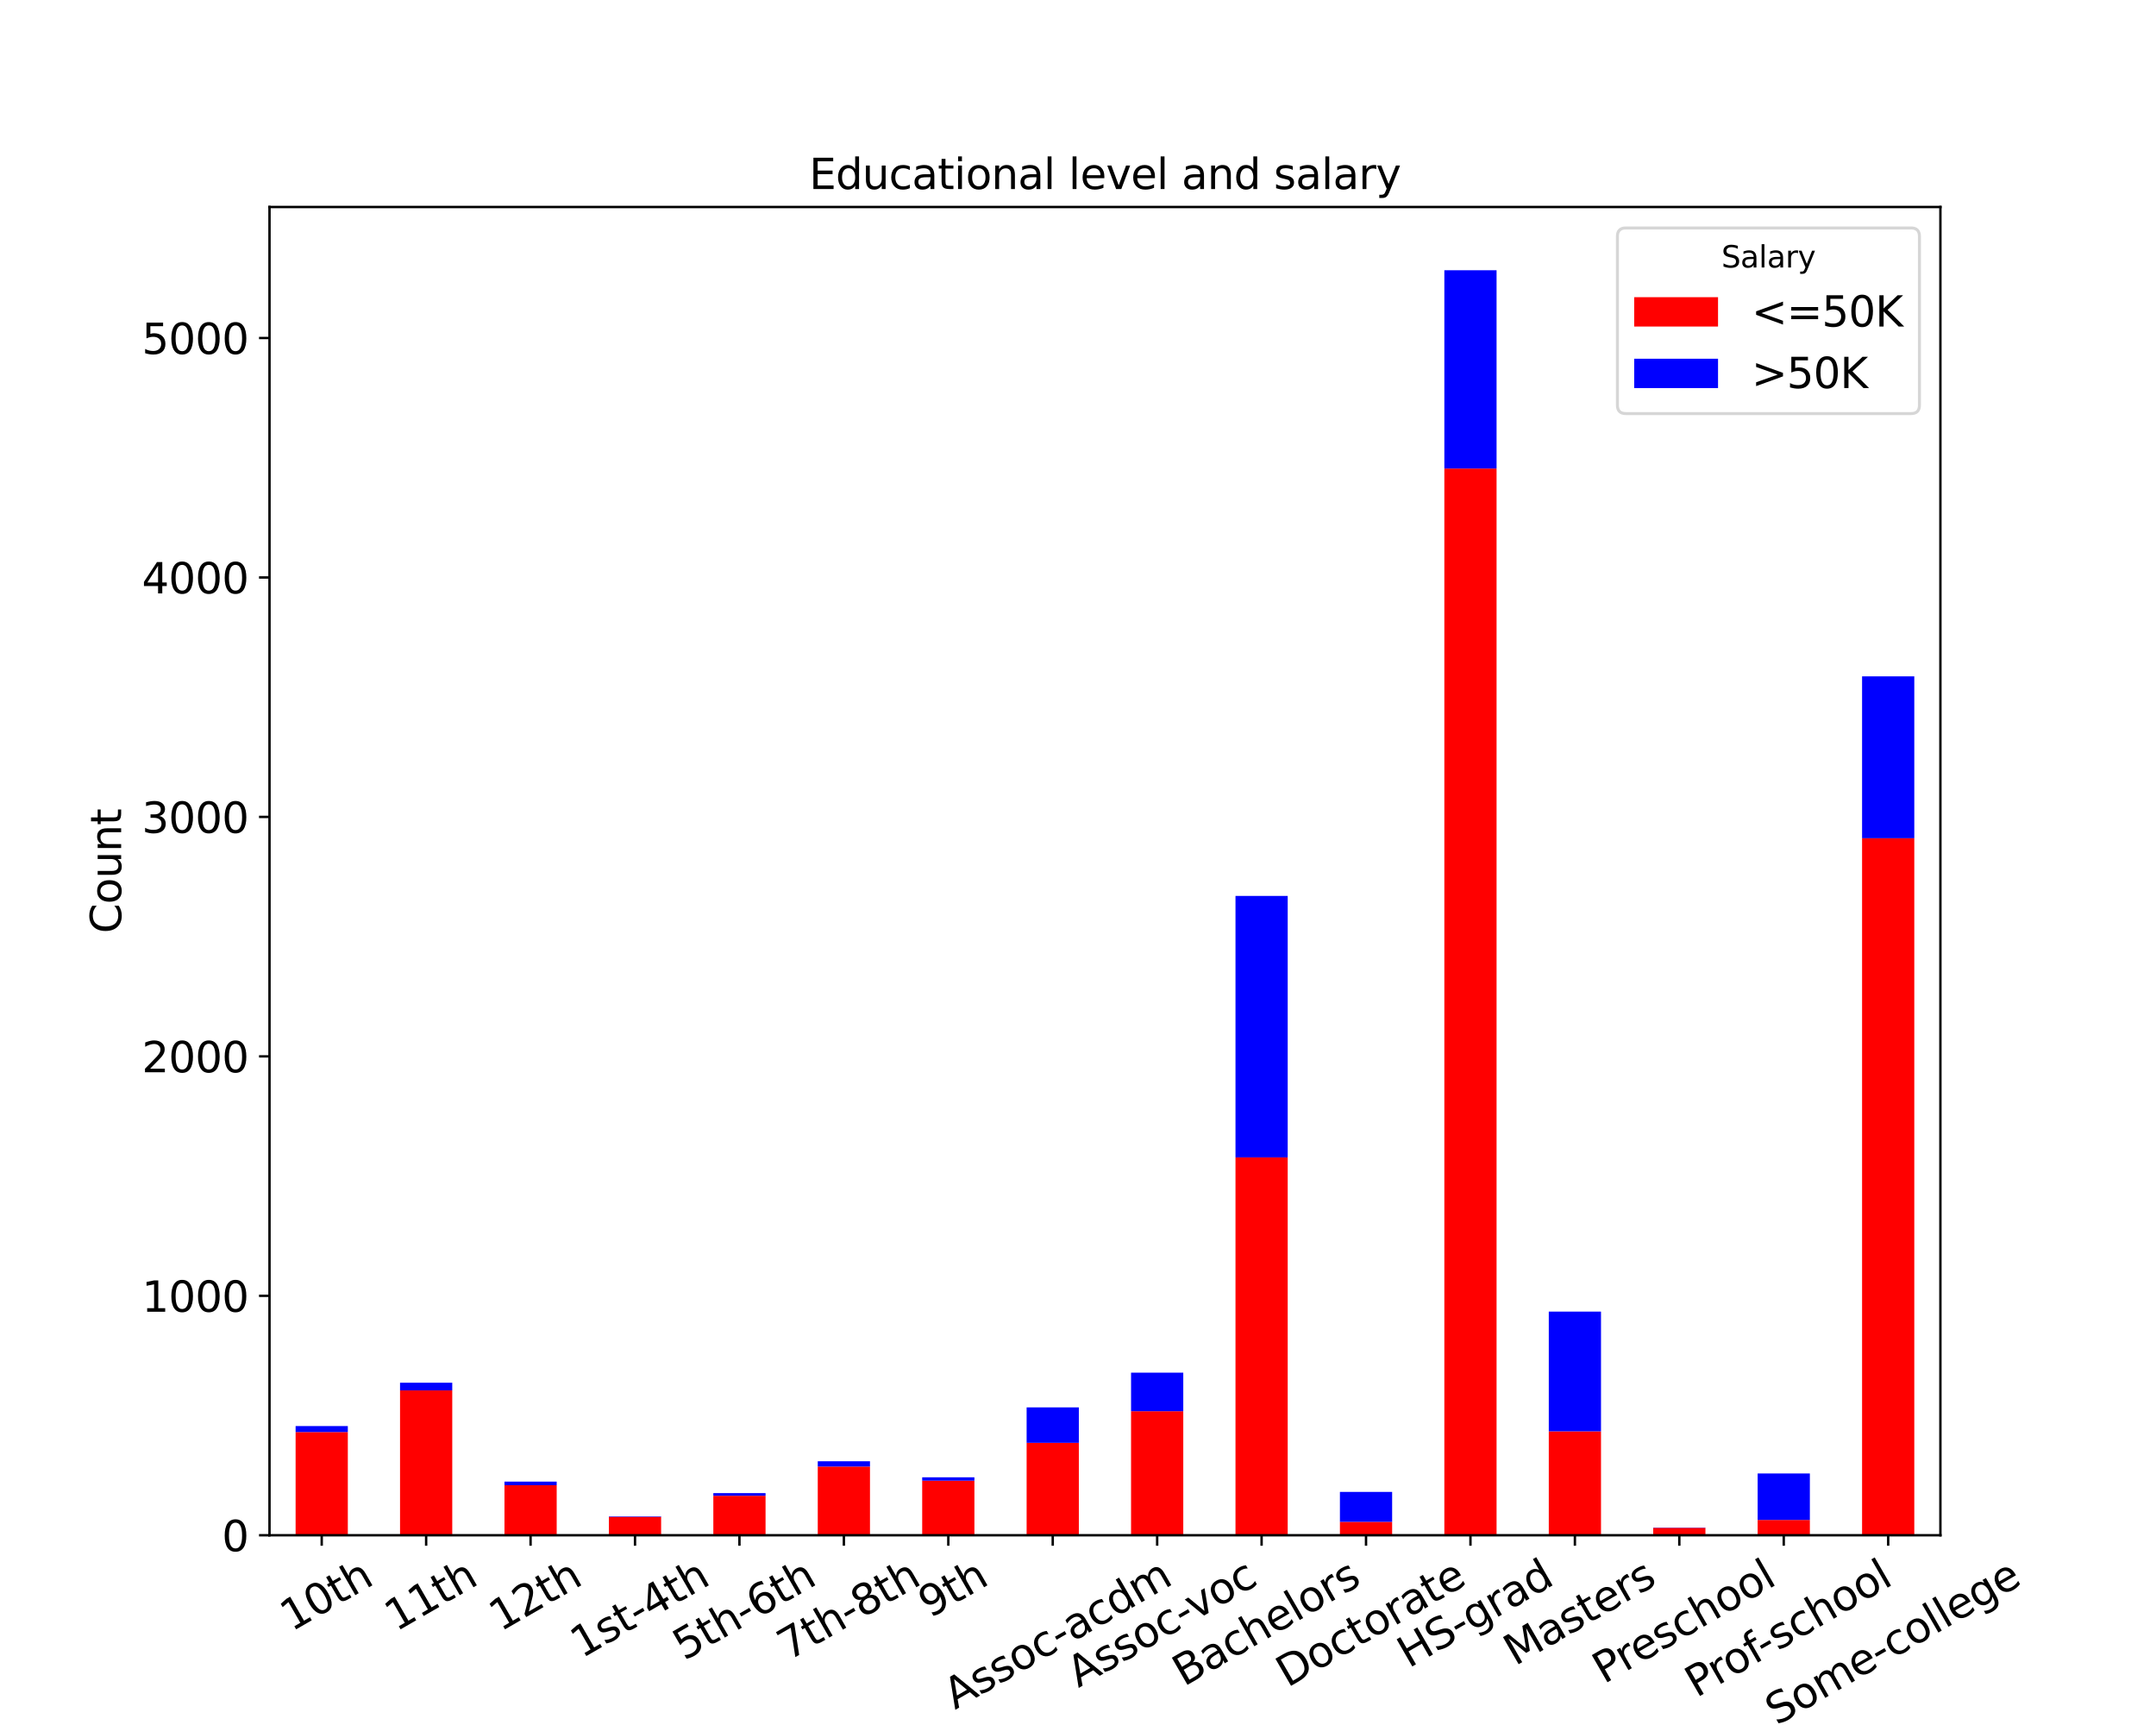 <?xml version="1.0" encoding="utf-8" standalone="no"?>
<!DOCTYPE svg PUBLIC "-//W3C//DTD SVG 1.1//EN"
  "http://www.w3.org/Graphics/SVG/1.1/DTD/svg11.dtd">
<svg xmlns:xlink="http://www.w3.org/1999/xlink" width="720pt" height="576pt" viewBox="0 0 720 576" xmlns="http://www.w3.org/2000/svg" version="1.1">
 <defs>
  <style type="text/css">*{stroke-linejoin: round; stroke-linecap: butt}</style>
 </defs>
 <g id="figure_1">
  <g id="patch_1">
   <path d="M 0 576 
L 720 576 
L 720 0 
L 0 0 
z
" style="fill: #ffffff"/>
  </g>
  <g id="axes_1">
   <g id="patch_2">
    <path d="M 90 512.64 
L 648 512.64 
L 648 69.12 
L 90 69.12 
z
" style="fill: #ffffff"/>
   </g>
   <g id="patch_3">
    <path d="M 98.719 512.64 
L 116.156 512.64 
L 116.156 478.18 
L 98.719 478.18 
z
" clip-path="url(#p7fc03d1987)" style="fill: #ff0000"/>
   </g>
   <g id="patch_4">
    <path d="M 133.594 512.64 
L 151.031 512.64 
L 151.031 464.267 
L 133.594 464.267 
z
" clip-path="url(#p7fc03d1987)" style="fill: #ff0000"/>
   </g>
   <g id="patch_5">
    <path d="M 168.469 512.64 
L 185.906 512.64 
L 185.906 495.929 
L 168.469 495.929 
z
" clip-path="url(#p7fc03d1987)" style="fill: #ff0000"/>
   </g>
   <g id="patch_6">
    <path d="M 203.344 512.64 
L 220.781 512.64 
L 220.781 506.483 
L 203.344 506.483 
z
" clip-path="url(#p7fc03d1987)" style="fill: #ff0000"/>
   </g>
   <g id="patch_7">
    <path d="M 238.219 512.64 
L 255.656 512.64 
L 255.656 499.447 
L 238.219 499.447 
z
" clip-path="url(#p7fc03d1987)" style="fill: #ff0000"/>
   </g>
   <g id="patch_8">
    <path d="M 273.094 512.64 
L 290.531 512.64 
L 290.531 489.693 
L 273.094 489.693 
z
" clip-path="url(#p7fc03d1987)" style="fill: #ff0000"/>
   </g>
   <g id="patch_9">
    <path d="M 307.969 512.64 
L 325.406 512.64 
L 325.406 494.41 
L 307.969 494.41 
z
" clip-path="url(#p7fc03d1987)" style="fill: #ff0000"/>
   </g>
   <g id="patch_10">
    <path d="M 342.844 512.64 
L 360.281 512.64 
L 360.281 481.778 
L 342.844 481.778 
z
" clip-path="url(#p7fc03d1987)" style="fill: #ff0000"/>
   </g>
   <g id="patch_11">
    <path d="M 377.719 512.64 
L 395.156 512.64 
L 395.156 471.224 
L 377.719 471.224 
z
" clip-path="url(#p7fc03d1987)" style="fill: #ff0000"/>
   </g>
   <g id="patch_12">
    <path d="M 412.594 512.64 
L 430.031 512.64 
L 430.031 386.472 
L 412.594 386.472 
z
" clip-path="url(#p7fc03d1987)" style="fill: #ff0000"/>
   </g>
   <g id="patch_13">
    <path d="M 447.469 512.64 
L 464.906 512.64 
L 464.906 508.163 
L 447.469 508.163 
z
" clip-path="url(#p7fc03d1987)" style="fill: #ff0000"/>
   </g>
   <g id="patch_14">
    <path d="M 482.344 512.64 
L 499.781 512.64 
L 499.781 156.442 
L 482.344 156.442 
z
" clip-path="url(#p7fc03d1987)" style="fill: #ff0000"/>
   </g>
   <g id="patch_15">
    <path d="M 517.219 512.64 
L 534.656 512.64 
L 534.656 477.94 
L 517.219 477.94 
z
" clip-path="url(#p7fc03d1987)" style="fill: #ff0000"/>
   </g>
   <g id="patch_16">
    <path d="M 552.094 512.64 
L 569.531 512.64 
L 569.531 510.161 
L 552.094 510.161 
z
" clip-path="url(#p7fc03d1987)" style="fill: #ff0000"/>
   </g>
   <g id="patch_17">
    <path d="M 586.969 512.64 
L 604.406 512.64 
L 604.406 507.523 
L 586.969 507.523 
z
" clip-path="url(#p7fc03d1987)" style="fill: #ff0000"/>
   </g>
   <g id="patch_18">
    <path d="M 621.844 512.64 
L 639.281 512.64 
L 639.281 279.892 
L 621.844 279.892 
z
" clip-path="url(#p7fc03d1987)" style="fill: #ff0000"/>
   </g>
   <g id="patch_19">
    <path d="M 98.719 478.18 
L 116.156 478.18 
L 116.156 476.181 
L 98.719 476.181 
z
" clip-path="url(#p7fc03d1987)" style="fill: #0000ff"/>
   </g>
   <g id="patch_20">
    <path d="M 133.594 464.267 
L 151.031 464.267 
L 151.031 461.709 
L 133.594 461.709 
z
" clip-path="url(#p7fc03d1987)" style="fill: #0000ff"/>
   </g>
   <g id="patch_21">
    <path d="M 168.469 495.929 
L 185.906 495.929 
L 185.906 494.73 
L 168.469 494.73 
z
" clip-path="url(#p7fc03d1987)" style="fill: #0000ff"/>
   </g>
   <g id="patch_22">
    <path d="M 203.344 506.483 
L 220.781 506.483 
L 220.781 506.324 
L 203.344 506.324 
z
" clip-path="url(#p7fc03d1987)" style="fill: #0000ff"/>
   </g>
   <g id="patch_23">
    <path d="M 238.219 499.447 
L 255.656 499.447 
L 255.656 498.568 
L 238.219 498.568 
z
" clip-path="url(#p7fc03d1987)" style="fill: #0000ff"/>
   </g>
   <g id="patch_24">
    <path d="M 273.094 489.693 
L 290.531 489.693 
L 290.531 487.934 
L 273.094 487.934 
z
" clip-path="url(#p7fc03d1987)" style="fill: #0000ff"/>
   </g>
   <g id="patch_25">
    <path d="M 307.969 494.41 
L 325.406 494.41 
L 325.406 493.291 
L 307.969 493.291 
z
" clip-path="url(#p7fc03d1987)" style="fill: #0000ff"/>
   </g>
   <g id="patch_26">
    <path d="M 342.844 481.778 
L 360.281 481.778 
L 360.281 469.944 
L 342.844 469.944 
z
" clip-path="url(#p7fc03d1987)" style="fill: #0000ff"/>
   </g>
   <g id="patch_27">
    <path d="M 377.719 471.224 
L 395.156 471.224 
L 395.156 458.351 
L 377.719 458.351 
z
" clip-path="url(#p7fc03d1987)" style="fill: #0000ff"/>
   </g>
   <g id="patch_28">
    <path d="M 412.594 386.472 
L 430.031 386.472 
L 430.031 299.161 
L 412.594 299.161 
z
" clip-path="url(#p7fc03d1987)" style="fill: #0000ff"/>
   </g>
   <g id="patch_29">
    <path d="M 447.469 508.163 
L 464.906 508.163 
L 464.906 498.168 
L 447.469 498.168 
z
" clip-path="url(#p7fc03d1987)" style="fill: #0000ff"/>
   </g>
   <g id="patch_30">
    <path d="M 482.344 156.442 
L 499.781 156.442 
L 499.781 90.24 
L 482.344 90.24 
z
" clip-path="url(#p7fc03d1987)" style="fill: #0000ff"/>
   </g>
   <g id="patch_31">
    <path d="M 517.219 477.94 
L 534.656 477.94 
L 534.656 437.962 
L 517.219 437.962 
z
" clip-path="url(#p7fc03d1987)" style="fill: #0000ff"/>
   </g>
   <g id="patch_32">
    <path d="M 552.094 510.161 
L 569.531 510.161 
L 569.531 510.081 
L 552.094 510.081 
z
" clip-path="url(#p7fc03d1987)" style="fill: #0000ff"/>
   </g>
   <g id="patch_33">
    <path d="M 586.969 507.523 
L 604.406 507.523 
L 604.406 492.012 
L 586.969 492.012 
z
" clip-path="url(#p7fc03d1987)" style="fill: #0000ff"/>
   </g>
   <g id="patch_34">
    <path d="M 621.844 279.892 
L 639.281 279.892 
L 639.281 225.843 
L 621.844 225.843 
z
" clip-path="url(#p7fc03d1987)" style="fill: #0000ff"/>
   </g>
   <g id="matplotlib.axis_1">
    <g id="xtick_1">
     <g id="line2d_1">
      <defs>
       <path id="m711c8617fe" d="M 0 0 
L 0 3.5 
" style="stroke: #000000; stroke-width: 0.8"/>
      </defs>
      <g>
       <use xlink:href="#m711c8617fe" x="107.438" y="512.64" style="stroke: #000000; stroke-width: 0.8"/>
      </g>
     </g>
     <g id="text_1">
      <!--  10th -->
      <g transform="translate(93.51 547.165) rotate(-30) scale(0.14 -0.14)">
       <defs>
        <path id="DejaVuSans-20" transform="scale(0.016)"/>
        <path id="DejaVuSans-31" d="M 794 531 
L 1825 531 
L 1825 4091 
L 703 3866 
L 703 4441 
L 1819 4666 
L 2450 4666 
L 2450 531 
L 3481 531 
L 3481 0 
L 794 0 
L 794 531 
z
" transform="scale(0.016)"/>
        <path id="DejaVuSans-30" d="M 2034 4250 
Q 1547 4250 1301 3770 
Q 1056 3291 1056 2328 
Q 1056 1369 1301 889 
Q 1547 409 2034 409 
Q 2525 409 2770 889 
Q 3016 1369 3016 2328 
Q 3016 3291 2770 3770 
Q 2525 4250 2034 4250 
z
M 2034 4750 
Q 2819 4750 3233 4129 
Q 3647 3509 3647 2328 
Q 3647 1150 3233 529 
Q 2819 -91 2034 -91 
Q 1250 -91 836 529 
Q 422 1150 422 2328 
Q 422 3509 836 4129 
Q 1250 4750 2034 4750 
z
" transform="scale(0.016)"/>
        <path id="DejaVuSans-74" d="M 1172 4494 
L 1172 3500 
L 2356 3500 
L 2356 3053 
L 1172 3053 
L 1172 1153 
Q 1172 725 1289 603 
Q 1406 481 1766 481 
L 2356 481 
L 2356 0 
L 1766 0 
Q 1100 0 847 248 
Q 594 497 594 1153 
L 594 3053 
L 172 3053 
L 172 3500 
L 594 3500 
L 594 4494 
L 1172 4494 
z
" transform="scale(0.016)"/>
        <path id="DejaVuSans-68" d="M 3513 2113 
L 3513 0 
L 2938 0 
L 2938 2094 
Q 2938 2591 2744 2837 
Q 2550 3084 2163 3084 
Q 1697 3084 1428 2787 
Q 1159 2491 1159 1978 
L 1159 0 
L 581 0 
L 581 4863 
L 1159 4863 
L 1159 2956 
Q 1366 3272 1645 3428 
Q 1925 3584 2291 3584 
Q 2894 3584 3203 3211 
Q 3513 2838 3513 2113 
z
" transform="scale(0.016)"/>
       </defs>
       <use xlink:href="#DejaVuSans-20"/>
       <use xlink:href="#DejaVuSans-31" x="31.787"/>
       <use xlink:href="#DejaVuSans-30" x="95.41"/>
       <use xlink:href="#DejaVuSans-74" x="159.033"/>
       <use xlink:href="#DejaVuSans-68" x="198.242"/>
      </g>
     </g>
    </g>
    <g id="xtick_2">
     <g id="line2d_2">
      <g>
       <use xlink:href="#m711c8617fe" x="142.312" y="512.64" style="stroke: #000000; stroke-width: 0.8"/>
      </g>
     </g>
     <g id="text_2">
      <!--  11th -->
      <g transform="translate(128.385 547.165) rotate(-30) scale(0.14 -0.14)">
       <use xlink:href="#DejaVuSans-20"/>
       <use xlink:href="#DejaVuSans-31" x="31.787"/>
       <use xlink:href="#DejaVuSans-31" x="95.41"/>
       <use xlink:href="#DejaVuSans-74" x="159.033"/>
       <use xlink:href="#DejaVuSans-68" x="198.242"/>
      </g>
     </g>
    </g>
    <g id="xtick_3">
     <g id="line2d_3">
      <g>
       <use xlink:href="#m711c8617fe" x="177.188" y="512.64" style="stroke: #000000; stroke-width: 0.8"/>
      </g>
     </g>
     <g id="text_3">
      <!--  12th -->
      <g transform="translate(163.26 547.165) rotate(-30) scale(0.14 -0.14)">
       <defs>
        <path id="DejaVuSans-32" d="M 1228 531 
L 3431 531 
L 3431 0 
L 469 0 
L 469 531 
Q 828 903 1448 1529 
Q 2069 2156 2228 2338 
Q 2531 2678 2651 2914 
Q 2772 3150 2772 3378 
Q 2772 3750 2511 3984 
Q 2250 4219 1831 4219 
Q 1534 4219 1204 4116 
Q 875 4013 500 3803 
L 500 4441 
Q 881 4594 1212 4672 
Q 1544 4750 1819 4750 
Q 2544 4750 2975 4387 
Q 3406 4025 3406 3419 
Q 3406 3131 3298 2873 
Q 3191 2616 2906 2266 
Q 2828 2175 2409 1742 
Q 1991 1309 1228 531 
z
" transform="scale(0.016)"/>
       </defs>
       <use xlink:href="#DejaVuSans-20"/>
       <use xlink:href="#DejaVuSans-31" x="31.787"/>
       <use xlink:href="#DejaVuSans-32" x="95.41"/>
       <use xlink:href="#DejaVuSans-74" x="159.033"/>
       <use xlink:href="#DejaVuSans-68" x="198.242"/>
      </g>
     </g>
    </g>
    <g id="xtick_4">
     <g id="line2d_4">
      <g>
       <use xlink:href="#m711c8617fe" x="212.062" y="512.64" style="stroke: #000000; stroke-width: 0.8"/>
      </g>
     </g>
     <g id="text_4">
      <!--  1st-4th -->
      <g transform="translate(190.413 556.082) rotate(-30) scale(0.14 -0.14)">
       <defs>
        <path id="DejaVuSans-73" d="M 2834 3397 
L 2834 2853 
Q 2591 2978 2328 3040 
Q 2066 3103 1784 3103 
Q 1356 3103 1142 2972 
Q 928 2841 928 2578 
Q 928 2378 1081 2264 
Q 1234 2150 1697 2047 
L 1894 2003 
Q 2506 1872 2764 1633 
Q 3022 1394 3022 966 
Q 3022 478 2636 193 
Q 2250 -91 1575 -91 
Q 1294 -91 989 -36 
Q 684 19 347 128 
L 347 722 
Q 666 556 975 473 
Q 1284 391 1588 391 
Q 1994 391 2212 530 
Q 2431 669 2431 922 
Q 2431 1156 2273 1281 
Q 2116 1406 1581 1522 
L 1381 1569 
Q 847 1681 609 1914 
Q 372 2147 372 2553 
Q 372 3047 722 3315 
Q 1072 3584 1716 3584 
Q 2034 3584 2315 3537 
Q 2597 3491 2834 3397 
z
" transform="scale(0.016)"/>
        <path id="DejaVuSans-2d" d="M 313 2009 
L 1997 2009 
L 1997 1497 
L 313 1497 
L 313 2009 
z
" transform="scale(0.016)"/>
        <path id="DejaVuSans-34" d="M 2419 4116 
L 825 1625 
L 2419 1625 
L 2419 4116 
z
M 2253 4666 
L 3047 4666 
L 3047 1625 
L 3713 1625 
L 3713 1100 
L 3047 1100 
L 3047 0 
L 2419 0 
L 2419 1100 
L 313 1100 
L 313 1709 
L 2253 4666 
z
" transform="scale(0.016)"/>
       </defs>
       <use xlink:href="#DejaVuSans-20"/>
       <use xlink:href="#DejaVuSans-31" x="31.787"/>
       <use xlink:href="#DejaVuSans-73" x="95.41"/>
       <use xlink:href="#DejaVuSans-74" x="147.51"/>
       <use xlink:href="#DejaVuSans-2d" x="186.719"/>
       <use xlink:href="#DejaVuSans-34" x="222.803"/>
       <use xlink:href="#DejaVuSans-74" x="286.426"/>
       <use xlink:href="#DejaVuSans-68" x="325.635"/>
      </g>
     </g>
    </g>
    <g id="xtick_5">
     <g id="line2d_5">
      <g>
       <use xlink:href="#m711c8617fe" x="246.938" y="512.64" style="stroke: #000000; stroke-width: 0.8"/>
      </g>
     </g>
     <g id="text_5">
      <!--  5th-6th -->
      <g transform="translate(224.604 556.871) rotate(-30) scale(0.14 -0.14)">
       <defs>
        <path id="DejaVuSans-35" d="M 691 4666 
L 3169 4666 
L 3169 4134 
L 1269 4134 
L 1269 2991 
Q 1406 3038 1543 3061 
Q 1681 3084 1819 3084 
Q 2600 3084 3056 2656 
Q 3513 2228 3513 1497 
Q 3513 744 3044 326 
Q 2575 -91 1722 -91 
Q 1428 -91 1123 -41 
Q 819 9 494 109 
L 494 744 
Q 775 591 1075 516 
Q 1375 441 1709 441 
Q 2250 441 2565 725 
Q 2881 1009 2881 1497 
Q 2881 1984 2565 2268 
Q 2250 2553 1709 2553 
Q 1456 2553 1204 2497 
Q 953 2441 691 2322 
L 691 4666 
z
" transform="scale(0.016)"/>
        <path id="DejaVuSans-36" d="M 2113 2584 
Q 1688 2584 1439 2293 
Q 1191 2003 1191 1497 
Q 1191 994 1439 701 
Q 1688 409 2113 409 
Q 2538 409 2786 701 
Q 3034 994 3034 1497 
Q 3034 2003 2786 2293 
Q 2538 2584 2113 2584 
z
M 3366 4563 
L 3366 3988 
Q 3128 4100 2886 4159 
Q 2644 4219 2406 4219 
Q 1781 4219 1451 3797 
Q 1122 3375 1075 2522 
Q 1259 2794 1537 2939 
Q 1816 3084 2150 3084 
Q 2853 3084 3261 2657 
Q 3669 2231 3669 1497 
Q 3669 778 3244 343 
Q 2819 -91 2113 -91 
Q 1303 -91 875 529 
Q 447 1150 447 2328 
Q 447 3434 972 4092 
Q 1497 4750 2381 4750 
Q 2619 4750 2861 4703 
Q 3103 4656 3366 4563 
z
" transform="scale(0.016)"/>
       </defs>
       <use xlink:href="#DejaVuSans-20"/>
       <use xlink:href="#DejaVuSans-35" x="31.787"/>
       <use xlink:href="#DejaVuSans-74" x="95.41"/>
       <use xlink:href="#DejaVuSans-68" x="134.619"/>
       <use xlink:href="#DejaVuSans-2d" x="197.998"/>
       <use xlink:href="#DejaVuSans-36" x="234.082"/>
       <use xlink:href="#DejaVuSans-74" x="297.705"/>
       <use xlink:href="#DejaVuSans-68" x="336.914"/>
      </g>
     </g>
    </g>
    <g id="xtick_6">
     <g id="line2d_6">
      <g>
       <use xlink:href="#m711c8617fe" x="281.812" y="512.64" style="stroke: #000000; stroke-width: 0.8"/>
      </g>
     </g>
     <g id="text_6">
      <!--  7th-8th -->
      <g transform="translate(259.479 556.871) rotate(-30) scale(0.14 -0.14)">
       <defs>
        <path id="DejaVuSans-37" d="M 525 4666 
L 3525 4666 
L 3525 4397 
L 1831 0 
L 1172 0 
L 2766 4134 
L 525 4134 
L 525 4666 
z
" transform="scale(0.016)"/>
        <path id="DejaVuSans-38" d="M 2034 2216 
Q 1584 2216 1326 1975 
Q 1069 1734 1069 1313 
Q 1069 891 1326 650 
Q 1584 409 2034 409 
Q 2484 409 2743 651 
Q 3003 894 3003 1313 
Q 3003 1734 2745 1975 
Q 2488 2216 2034 2216 
z
M 1403 2484 
Q 997 2584 770 2862 
Q 544 3141 544 3541 
Q 544 4100 942 4425 
Q 1341 4750 2034 4750 
Q 2731 4750 3128 4425 
Q 3525 4100 3525 3541 
Q 3525 3141 3298 2862 
Q 3072 2584 2669 2484 
Q 3125 2378 3379 2068 
Q 3634 1759 3634 1313 
Q 3634 634 3220 271 
Q 2806 -91 2034 -91 
Q 1263 -91 848 271 
Q 434 634 434 1313 
Q 434 1759 690 2068 
Q 947 2378 1403 2484 
z
M 1172 3481 
Q 1172 3119 1398 2916 
Q 1625 2713 2034 2713 
Q 2441 2713 2670 2916 
Q 2900 3119 2900 3481 
Q 2900 3844 2670 4047 
Q 2441 4250 2034 4250 
Q 1625 4250 1398 4047 
Q 1172 3844 1172 3481 
z
" transform="scale(0.016)"/>
       </defs>
       <use xlink:href="#DejaVuSans-20"/>
       <use xlink:href="#DejaVuSans-37" x="31.787"/>
       <use xlink:href="#DejaVuSans-74" x="95.41"/>
       <use xlink:href="#DejaVuSans-68" x="134.619"/>
       <use xlink:href="#DejaVuSans-2d" x="197.998"/>
       <use xlink:href="#DejaVuSans-38" x="234.082"/>
       <use xlink:href="#DejaVuSans-74" x="297.705"/>
       <use xlink:href="#DejaVuSans-68" x="336.914"/>
      </g>
     </g>
    </g>
    <g id="xtick_7">
     <g id="line2d_7">
      <g>
       <use xlink:href="#m711c8617fe" x="316.688" y="512.64" style="stroke: #000000; stroke-width: 0.8"/>
      </g>
     </g>
     <g id="text_7">
      <!--  9th -->
      <g transform="translate(306.617 542.712) rotate(-30) scale(0.14 -0.14)">
       <defs>
        <path id="DejaVuSans-39" d="M 703 97 
L 703 672 
Q 941 559 1184 500 
Q 1428 441 1663 441 
Q 2288 441 2617 861 
Q 2947 1281 2994 2138 
Q 2813 1869 2534 1725 
Q 2256 1581 1919 1581 
Q 1219 1581 811 2004 
Q 403 2428 403 3163 
Q 403 3881 828 4315 
Q 1253 4750 1959 4750 
Q 2769 4750 3195 4129 
Q 3622 3509 3622 2328 
Q 3622 1225 3098 567 
Q 2575 -91 1691 -91 
Q 1453 -91 1209 -44 
Q 966 3 703 97 
z
M 1959 2075 
Q 2384 2075 2632 2365 
Q 2881 2656 2881 3163 
Q 2881 3666 2632 3958 
Q 2384 4250 1959 4250 
Q 1534 4250 1286 3958 
Q 1038 3666 1038 3163 
Q 1038 2656 1286 2365 
Q 1534 2075 1959 2075 
z
" transform="scale(0.016)"/>
       </defs>
       <use xlink:href="#DejaVuSans-20"/>
       <use xlink:href="#DejaVuSans-39" x="31.787"/>
       <use xlink:href="#DejaVuSans-74" x="95.41"/>
       <use xlink:href="#DejaVuSans-68" x="134.619"/>
      </g>
     </g>
    </g>
    <g id="xtick_8">
     <g id="line2d_8">
      <g>
       <use xlink:href="#m711c8617fe" x="351.562" y="512.64" style="stroke: #000000; stroke-width: 0.8"/>
      </g>
     </g>
     <g id="text_8">
      <!--  Assoc-acdm -->
      <g transform="translate(315.073 573.217) rotate(-30) scale(0.14 -0.14)">
       <defs>
        <path id="DejaVuSans-41" d="M 2188 4044 
L 1331 1722 
L 3047 1722 
L 2188 4044 
z
M 1831 4666 
L 2547 4666 
L 4325 0 
L 3669 0 
L 3244 1197 
L 1141 1197 
L 716 0 
L 50 0 
L 1831 4666 
z
" transform="scale(0.016)"/>
        <path id="DejaVuSans-6f" d="M 1959 3097 
Q 1497 3097 1228 2736 
Q 959 2375 959 1747 
Q 959 1119 1226 758 
Q 1494 397 1959 397 
Q 2419 397 2687 759 
Q 2956 1122 2956 1747 
Q 2956 2369 2687 2733 
Q 2419 3097 1959 3097 
z
M 1959 3584 
Q 2709 3584 3137 3096 
Q 3566 2609 3566 1747 
Q 3566 888 3137 398 
Q 2709 -91 1959 -91 
Q 1206 -91 779 398 
Q 353 888 353 1747 
Q 353 2609 779 3096 
Q 1206 3584 1959 3584 
z
" transform="scale(0.016)"/>
        <path id="DejaVuSans-63" d="M 3122 3366 
L 3122 2828 
Q 2878 2963 2633 3030 
Q 2388 3097 2138 3097 
Q 1578 3097 1268 2742 
Q 959 2388 959 1747 
Q 959 1106 1268 751 
Q 1578 397 2138 397 
Q 2388 397 2633 464 
Q 2878 531 3122 666 
L 3122 134 
Q 2881 22 2623 -34 
Q 2366 -91 2075 -91 
Q 1284 -91 818 406 
Q 353 903 353 1747 
Q 353 2603 823 3093 
Q 1294 3584 2113 3584 
Q 2378 3584 2631 3529 
Q 2884 3475 3122 3366 
z
" transform="scale(0.016)"/>
        <path id="DejaVuSans-61" d="M 2194 1759 
Q 1497 1759 1228 1600 
Q 959 1441 959 1056 
Q 959 750 1161 570 
Q 1363 391 1709 391 
Q 2188 391 2477 730 
Q 2766 1069 2766 1631 
L 2766 1759 
L 2194 1759 
z
M 3341 1997 
L 3341 0 
L 2766 0 
L 2766 531 
Q 2569 213 2275 61 
Q 1981 -91 1556 -91 
Q 1019 -91 701 211 
Q 384 513 384 1019 
Q 384 1609 779 1909 
Q 1175 2209 1959 2209 
L 2766 2209 
L 2766 2266 
Q 2766 2663 2505 2880 
Q 2244 3097 1772 3097 
Q 1472 3097 1187 3025 
Q 903 2953 641 2809 
L 641 3341 
Q 956 3463 1253 3523 
Q 1550 3584 1831 3584 
Q 2591 3584 2966 3190 
Q 3341 2797 3341 1997 
z
" transform="scale(0.016)"/>
        <path id="DejaVuSans-64" d="M 2906 2969 
L 2906 4863 
L 3481 4863 
L 3481 0 
L 2906 0 
L 2906 525 
Q 2725 213 2448 61 
Q 2172 -91 1784 -91 
Q 1150 -91 751 415 
Q 353 922 353 1747 
Q 353 2572 751 3078 
Q 1150 3584 1784 3584 
Q 2172 3584 2448 3432 
Q 2725 3281 2906 2969 
z
M 947 1747 
Q 947 1113 1208 752 
Q 1469 391 1925 391 
Q 2381 391 2643 752 
Q 2906 1113 2906 1747 
Q 2906 2381 2643 2742 
Q 2381 3103 1925 3103 
Q 1469 3103 1208 2742 
Q 947 2381 947 1747 
z
" transform="scale(0.016)"/>
        <path id="DejaVuSans-6d" d="M 3328 2828 
Q 3544 3216 3844 3400 
Q 4144 3584 4550 3584 
Q 5097 3584 5394 3201 
Q 5691 2819 5691 2113 
L 5691 0 
L 5113 0 
L 5113 2094 
Q 5113 2597 4934 2840 
Q 4756 3084 4391 3084 
Q 3944 3084 3684 2787 
Q 3425 2491 3425 1978 
L 3425 0 
L 2847 0 
L 2847 2094 
Q 2847 2600 2669 2842 
Q 2491 3084 2119 3084 
Q 1678 3084 1418 2786 
Q 1159 2488 1159 1978 
L 1159 0 
L 581 0 
L 581 3500 
L 1159 3500 
L 1159 2956 
Q 1356 3278 1631 3431 
Q 1906 3584 2284 3584 
Q 2666 3584 2933 3390 
Q 3200 3197 3328 2828 
z
" transform="scale(0.016)"/>
       </defs>
       <use xlink:href="#DejaVuSans-20"/>
       <use xlink:href="#DejaVuSans-41" x="31.787"/>
       <use xlink:href="#DejaVuSans-73" x="100.195"/>
       <use xlink:href="#DejaVuSans-73" x="152.295"/>
       <use xlink:href="#DejaVuSans-6f" x="204.395"/>
       <use xlink:href="#DejaVuSans-63" x="265.576"/>
       <use xlink:href="#DejaVuSans-2d" x="320.557"/>
       <use xlink:href="#DejaVuSans-61" x="356.641"/>
       <use xlink:href="#DejaVuSans-63" x="417.92"/>
       <use xlink:href="#DejaVuSans-64" x="472.9"/>
       <use xlink:href="#DejaVuSans-6d" x="536.377"/>
      </g>
     </g>
    </g>
    <g id="xtick_9">
     <g id="line2d_9">
      <g>
       <use xlink:href="#m711c8617fe" x="386.438" y="512.64" style="stroke: #000000; stroke-width: 0.8"/>
      </g>
     </g>
     <g id="text_9">
      <!--  Assoc-voc -->
      <g transform="translate(356.278 565.908) rotate(-30) scale(0.14 -0.14)">
       <defs>
        <path id="DejaVuSans-76" d="M 191 3500 
L 800 3500 
L 1894 563 
L 2988 3500 
L 3597 3500 
L 2284 0 
L 1503 0 
L 191 3500 
z
" transform="scale(0.016)"/>
       </defs>
       <use xlink:href="#DejaVuSans-20"/>
       <use xlink:href="#DejaVuSans-41" x="31.787"/>
       <use xlink:href="#DejaVuSans-73" x="100.195"/>
       <use xlink:href="#DejaVuSans-73" x="152.295"/>
       <use xlink:href="#DejaVuSans-6f" x="204.395"/>
       <use xlink:href="#DejaVuSans-63" x="265.576"/>
       <use xlink:href="#DejaVuSans-2d" x="320.557"/>
       <use xlink:href="#DejaVuSans-76" x="354.016"/>
       <use xlink:href="#DejaVuSans-6f" x="413.195"/>
       <use xlink:href="#DejaVuSans-63" x="474.377"/>
      </g>
     </g>
    </g>
    <g id="xtick_10">
     <g id="line2d_10">
      <g>
       <use xlink:href="#m711c8617fe" x="421.312" y="512.64" style="stroke: #000000; stroke-width: 0.8"/>
      </g>
     </g>
     <g id="text_10">
      <!--  Bachelors -->
      <g transform="translate(391.494 565.514) rotate(-30) scale(0.14 -0.14)">
       <defs>
        <path id="DejaVuSans-42" d="M 1259 2228 
L 1259 519 
L 2272 519 
Q 2781 519 3026 730 
Q 3272 941 3272 1375 
Q 3272 1813 3026 2020 
Q 2781 2228 2272 2228 
L 1259 2228 
z
M 1259 4147 
L 1259 2741 
L 2194 2741 
Q 2656 2741 2882 2914 
Q 3109 3088 3109 3444 
Q 3109 3797 2882 3972 
Q 2656 4147 2194 4147 
L 1259 4147 
z
M 628 4666 
L 2241 4666 
Q 2963 4666 3353 4366 
Q 3744 4066 3744 3513 
Q 3744 3084 3544 2831 
Q 3344 2578 2956 2516 
Q 3422 2416 3680 2098 
Q 3938 1781 3938 1306 
Q 3938 681 3513 340 
Q 3088 0 2303 0 
L 628 0 
L 628 4666 
z
" transform="scale(0.016)"/>
        <path id="DejaVuSans-65" d="M 3597 1894 
L 3597 1613 
L 953 1613 
Q 991 1019 1311 708 
Q 1631 397 2203 397 
Q 2534 397 2845 478 
Q 3156 559 3463 722 
L 3463 178 
Q 3153 47 2828 -22 
Q 2503 -91 2169 -91 
Q 1331 -91 842 396 
Q 353 884 353 1716 
Q 353 2575 817 3079 
Q 1281 3584 2069 3584 
Q 2775 3584 3186 3129 
Q 3597 2675 3597 1894 
z
M 3022 2063 
Q 3016 2534 2758 2815 
Q 2500 3097 2075 3097 
Q 1594 3097 1305 2825 
Q 1016 2553 972 2059 
L 3022 2063 
z
" transform="scale(0.016)"/>
        <path id="DejaVuSans-6c" d="M 603 4863 
L 1178 4863 
L 1178 0 
L 603 0 
L 603 4863 
z
" transform="scale(0.016)"/>
        <path id="DejaVuSans-72" d="M 2631 2963 
Q 2534 3019 2420 3045 
Q 2306 3072 2169 3072 
Q 1681 3072 1420 2755 
Q 1159 2438 1159 1844 
L 1159 0 
L 581 0 
L 581 3500 
L 1159 3500 
L 1159 2956 
Q 1341 3275 1631 3429 
Q 1922 3584 2338 3584 
Q 2397 3584 2469 3576 
Q 2541 3569 2628 3553 
L 2631 2963 
z
" transform="scale(0.016)"/>
       </defs>
       <use xlink:href="#DejaVuSans-20"/>
       <use xlink:href="#DejaVuSans-42" x="31.787"/>
       <use xlink:href="#DejaVuSans-61" x="100.391"/>
       <use xlink:href="#DejaVuSans-63" x="161.67"/>
       <use xlink:href="#DejaVuSans-68" x="216.65"/>
       <use xlink:href="#DejaVuSans-65" x="280.029"/>
       <use xlink:href="#DejaVuSans-6c" x="341.553"/>
       <use xlink:href="#DejaVuSans-6f" x="369.336"/>
       <use xlink:href="#DejaVuSans-72" x="430.518"/>
       <use xlink:href="#DejaVuSans-73" x="471.631"/>
      </g>
     </g>
    </g>
    <g id="xtick_11">
     <g id="line2d_11">
      <g>
       <use xlink:href="#m711c8617fe" x="456.188" y="512.64" style="stroke: #000000; stroke-width: 0.8"/>
      </g>
     </g>
     <g id="text_11">
      <!--  Doctorate -->
      <g transform="translate(426.082 565.845) rotate(-30) scale(0.14 -0.14)">
       <defs>
        <path id="DejaVuSans-44" d="M 1259 4147 
L 1259 519 
L 2022 519 
Q 2988 519 3436 956 
Q 3884 1394 3884 2338 
Q 3884 3275 3436 3711 
Q 2988 4147 2022 4147 
L 1259 4147 
z
M 628 4666 
L 1925 4666 
Q 3281 4666 3915 4102 
Q 4550 3538 4550 2338 
Q 4550 1131 3912 565 
Q 3275 0 1925 0 
L 628 0 
L 628 4666 
z
" transform="scale(0.016)"/>
       </defs>
       <use xlink:href="#DejaVuSans-20"/>
       <use xlink:href="#DejaVuSans-44" x="31.787"/>
       <use xlink:href="#DejaVuSans-6f" x="108.789"/>
       <use xlink:href="#DejaVuSans-63" x="169.971"/>
       <use xlink:href="#DejaVuSans-74" x="224.951"/>
       <use xlink:href="#DejaVuSans-6f" x="264.16"/>
       <use xlink:href="#DejaVuSans-72" x="325.342"/>
       <use xlink:href="#DejaVuSans-61" x="366.455"/>
       <use xlink:href="#DejaVuSans-74" x="427.734"/>
       <use xlink:href="#DejaVuSans-65" x="466.943"/>
      </g>
     </g>
    </g>
    <g id="xtick_12">
     <g id="line2d_12">
      <g>
       <use xlink:href="#m711c8617fe" x="491.062" y="512.64" style="stroke: #000000; stroke-width: 0.8"/>
      </g>
     </g>
     <g id="text_12">
      <!--  HS-grad -->
      <g transform="translate(466.569 559.366) rotate(-30) scale(0.14 -0.14)">
       <defs>
        <path id="DejaVuSans-48" d="M 628 4666 
L 1259 4666 
L 1259 2753 
L 3553 2753 
L 3553 4666 
L 4184 4666 
L 4184 0 
L 3553 0 
L 3553 2222 
L 1259 2222 
L 1259 0 
L 628 0 
L 628 4666 
z
" transform="scale(0.016)"/>
        <path id="DejaVuSans-53" d="M 3425 4513 
L 3425 3897 
Q 3066 4069 2747 4153 
Q 2428 4238 2131 4238 
Q 1616 4238 1336 4038 
Q 1056 3838 1056 3469 
Q 1056 3159 1242 3001 
Q 1428 2844 1947 2747 
L 2328 2669 
Q 3034 2534 3370 2195 
Q 3706 1856 3706 1288 
Q 3706 609 3251 259 
Q 2797 -91 1919 -91 
Q 1588 -91 1214 -16 
Q 841 59 441 206 
L 441 856 
Q 825 641 1194 531 
Q 1563 422 1919 422 
Q 2459 422 2753 634 
Q 3047 847 3047 1241 
Q 3047 1584 2836 1778 
Q 2625 1972 2144 2069 
L 1759 2144 
Q 1053 2284 737 2584 
Q 422 2884 422 3419 
Q 422 4038 858 4394 
Q 1294 4750 2059 4750 
Q 2388 4750 2728 4690 
Q 3069 4631 3425 4513 
z
" transform="scale(0.016)"/>
        <path id="DejaVuSans-67" d="M 2906 1791 
Q 2906 2416 2648 2759 
Q 2391 3103 1925 3103 
Q 1463 3103 1205 2759 
Q 947 2416 947 1791 
Q 947 1169 1205 825 
Q 1463 481 1925 481 
Q 2391 481 2648 825 
Q 2906 1169 2906 1791 
z
M 3481 434 
Q 3481 -459 3084 -895 
Q 2688 -1331 1869 -1331 
Q 1566 -1331 1297 -1286 
Q 1028 -1241 775 -1147 
L 775 -588 
Q 1028 -725 1275 -790 
Q 1522 -856 1778 -856 
Q 2344 -856 2625 -561 
Q 2906 -266 2906 331 
L 2906 616 
Q 2728 306 2450 153 
Q 2172 0 1784 0 
Q 1141 0 747 490 
Q 353 981 353 1791 
Q 353 2603 747 3093 
Q 1141 3584 1784 3584 
Q 2172 3584 2450 3431 
Q 2728 3278 2906 2969 
L 2906 3500 
L 3481 3500 
L 3481 434 
z
" transform="scale(0.016)"/>
       </defs>
       <use xlink:href="#DejaVuSans-20"/>
       <use xlink:href="#DejaVuSans-48" x="31.787"/>
       <use xlink:href="#DejaVuSans-53" x="106.982"/>
       <use xlink:href="#DejaVuSans-2d" x="170.459"/>
       <use xlink:href="#DejaVuSans-67" x="206.543"/>
       <use xlink:href="#DejaVuSans-72" x="270.02"/>
       <use xlink:href="#DejaVuSans-61" x="311.133"/>
       <use xlink:href="#DejaVuSans-64" x="372.412"/>
      </g>
     </g>
    </g>
    <g id="xtick_13">
     <g id="line2d_13">
      <g>
       <use xlink:href="#m711c8617fe" x="525.938" y="512.64" style="stroke: #000000; stroke-width: 0.8"/>
      </g>
     </g>
     <g id="text_13">
      <!--  Masters -->
      <g transform="translate(502.082 558.629) rotate(-30) scale(0.14 -0.14)">
       <defs>
        <path id="DejaVuSans-4d" d="M 628 4666 
L 1569 4666 
L 2759 1491 
L 3956 4666 
L 4897 4666 
L 4897 0 
L 4281 0 
L 4281 4097 
L 3078 897 
L 2444 897 
L 1241 4097 
L 1241 0 
L 628 0 
L 628 4666 
z
" transform="scale(0.016)"/>
       </defs>
       <use xlink:href="#DejaVuSans-20"/>
       <use xlink:href="#DejaVuSans-4d" x="31.787"/>
       <use xlink:href="#DejaVuSans-61" x="118.066"/>
       <use xlink:href="#DejaVuSans-73" x="179.346"/>
       <use xlink:href="#DejaVuSans-74" x="231.445"/>
       <use xlink:href="#DejaVuSans-65" x="270.654"/>
       <use xlink:href="#DejaVuSans-72" x="332.178"/>
       <use xlink:href="#DejaVuSans-73" x="373.291"/>
      </g>
     </g>
    </g>
    <g id="xtick_14">
     <g id="line2d_14">
      <g>
       <use xlink:href="#m711c8617fe" x="560.812" y="512.64" style="stroke: #000000; stroke-width: 0.8"/>
      </g>
     </g>
     <g id="text_14">
      <!--  Preschool -->
      <g transform="translate(531.746 564.646) rotate(-30) scale(0.14 -0.14)">
       <defs>
        <path id="DejaVuSans-50" d="M 1259 4147 
L 1259 2394 
L 2053 2394 
Q 2494 2394 2734 2622 
Q 2975 2850 2975 3272 
Q 2975 3691 2734 3919 
Q 2494 4147 2053 4147 
L 1259 4147 
z
M 628 4666 
L 2053 4666 
Q 2838 4666 3239 4311 
Q 3641 3956 3641 3272 
Q 3641 2581 3239 2228 
Q 2838 1875 2053 1875 
L 1259 1875 
L 1259 0 
L 628 0 
L 628 4666 
z
" transform="scale(0.016)"/>
       </defs>
       <use xlink:href="#DejaVuSans-20"/>
       <use xlink:href="#DejaVuSans-50" x="31.787"/>
       <use xlink:href="#DejaVuSans-72" x="90.34"/>
       <use xlink:href="#DejaVuSans-65" x="129.203"/>
       <use xlink:href="#DejaVuSans-73" x="190.727"/>
       <use xlink:href="#DejaVuSans-63" x="242.826"/>
       <use xlink:href="#DejaVuSans-68" x="297.807"/>
       <use xlink:href="#DejaVuSans-6f" x="361.186"/>
       <use xlink:href="#DejaVuSans-6f" x="422.367"/>
       <use xlink:href="#DejaVuSans-6c" x="483.549"/>
      </g>
     </g>
    </g>
    <g id="xtick_15">
     <g id="line2d_15">
      <g>
       <use xlink:href="#m711c8617fe" x="595.688" y="512.64" style="stroke: #000000; stroke-width: 0.8"/>
      </g>
     </g>
     <g id="text_15">
      <!--  Prof-school -->
      <g transform="translate(562.655 569.226) rotate(-30) scale(0.14 -0.14)">
       <defs>
        <path id="DejaVuSans-66" d="M 2375 4863 
L 2375 4384 
L 1825 4384 
Q 1516 4384 1395 4259 
Q 1275 4134 1275 3809 
L 1275 3500 
L 2222 3500 
L 2222 3053 
L 1275 3053 
L 1275 0 
L 697 0 
L 697 3053 
L 147 3053 
L 147 3500 
L 697 3500 
L 697 3744 
Q 697 4328 969 4595 
Q 1241 4863 1831 4863 
L 2375 4863 
z
" transform="scale(0.016)"/>
       </defs>
       <use xlink:href="#DejaVuSans-20"/>
       <use xlink:href="#DejaVuSans-50" x="31.787"/>
       <use xlink:href="#DejaVuSans-72" x="90.34"/>
       <use xlink:href="#DejaVuSans-6f" x="129.203"/>
       <use xlink:href="#DejaVuSans-66" x="190.385"/>
       <use xlink:href="#DejaVuSans-2d" x="220.09"/>
       <use xlink:href="#DejaVuSans-73" x="256.174"/>
       <use xlink:href="#DejaVuSans-63" x="308.273"/>
       <use xlink:href="#DejaVuSans-68" x="363.254"/>
       <use xlink:href="#DejaVuSans-6f" x="426.633"/>
       <use xlink:href="#DejaVuSans-6f" x="487.814"/>
       <use xlink:href="#DejaVuSans-6c" x="548.996"/>
      </g>
     </g>
    </g>
    <g id="xtick_16">
     <g id="line2d_16">
      <g>
       <use xlink:href="#m711c8617fe" x="630.562" y="512.64" style="stroke: #000000; stroke-width: 0.8"/>
      </g>
     </g>
     <g id="text_16">
      <!--  Some-college -->
      <g transform="translate(589.468 578.535) rotate(-30) scale(0.14 -0.14)">
       <use xlink:href="#DejaVuSans-20"/>
       <use xlink:href="#DejaVuSans-53" x="31.787"/>
       <use xlink:href="#DejaVuSans-6f" x="95.264"/>
       <use xlink:href="#DejaVuSans-6d" x="156.445"/>
       <use xlink:href="#DejaVuSans-65" x="253.857"/>
       <use xlink:href="#DejaVuSans-2d" x="315.381"/>
       <use xlink:href="#DejaVuSans-63" x="351.465"/>
       <use xlink:href="#DejaVuSans-6f" x="406.445"/>
       <use xlink:href="#DejaVuSans-6c" x="467.627"/>
       <use xlink:href="#DejaVuSans-6c" x="495.41"/>
       <use xlink:href="#DejaVuSans-65" x="523.193"/>
       <use xlink:href="#DejaVuSans-67" x="584.717"/>
       <use xlink:href="#DejaVuSans-65" x="648.193"/>
      </g>
     </g>
    </g>
    <g id="text_17">
     <!-- Education Level -->
     <g transform="translate(325.35 593.415) scale(0.11 -0.11)">
      <defs>
       <path id="DejaVuSans-45" d="M 628 4666 
L 3578 4666 
L 3578 4134 
L 1259 4134 
L 1259 2753 
L 3481 2753 
L 3481 2222 
L 1259 2222 
L 1259 531 
L 3634 531 
L 3634 0 
L 628 0 
L 628 4666 
z
" transform="scale(0.016)"/>
       <path id="DejaVuSans-75" d="M 544 1381 
L 544 3500 
L 1119 3500 
L 1119 1403 
Q 1119 906 1312 657 
Q 1506 409 1894 409 
Q 2359 409 2629 706 
Q 2900 1003 2900 1516 
L 2900 3500 
L 3475 3500 
L 3475 0 
L 2900 0 
L 2900 538 
Q 2691 219 2414 64 
Q 2138 -91 1772 -91 
Q 1169 -91 856 284 
Q 544 659 544 1381 
z
M 1991 3584 
L 1991 3584 
z
" transform="scale(0.016)"/>
       <path id="DejaVuSans-69" d="M 603 3500 
L 1178 3500 
L 1178 0 
L 603 0 
L 603 3500 
z
M 603 4863 
L 1178 4863 
L 1178 4134 
L 603 4134 
L 603 4863 
z
" transform="scale(0.016)"/>
       <path id="DejaVuSans-6e" d="M 3513 2113 
L 3513 0 
L 2938 0 
L 2938 2094 
Q 2938 2591 2744 2837 
Q 2550 3084 2163 3084 
Q 1697 3084 1428 2787 
Q 1159 2491 1159 1978 
L 1159 0 
L 581 0 
L 581 3500 
L 1159 3500 
L 1159 2956 
Q 1366 3272 1645 3428 
Q 1925 3584 2291 3584 
Q 2894 3584 3203 3211 
Q 3513 2838 3513 2113 
z
" transform="scale(0.016)"/>
       <path id="DejaVuSans-4c" d="M 628 4666 
L 1259 4666 
L 1259 531 
L 3531 531 
L 3531 0 
L 628 0 
L 628 4666 
z
" transform="scale(0.016)"/>
      </defs>
      <use xlink:href="#DejaVuSans-45"/>
      <use xlink:href="#DejaVuSans-64" x="63.184"/>
      <use xlink:href="#DejaVuSans-75" x="126.66"/>
      <use xlink:href="#DejaVuSans-63" x="190.039"/>
      <use xlink:href="#DejaVuSans-61" x="245.02"/>
      <use xlink:href="#DejaVuSans-74" x="306.299"/>
      <use xlink:href="#DejaVuSans-69" x="345.508"/>
      <use xlink:href="#DejaVuSans-6f" x="373.291"/>
      <use xlink:href="#DejaVuSans-6e" x="434.473"/>
      <use xlink:href="#DejaVuSans-20" x="497.852"/>
      <use xlink:href="#DejaVuSans-4c" x="529.639"/>
      <use xlink:href="#DejaVuSans-65" x="583.602"/>
      <use xlink:href="#DejaVuSans-76" x="645.125"/>
      <use xlink:href="#DejaVuSans-65" x="704.305"/>
      <use xlink:href="#DejaVuSans-6c" x="765.828"/>
     </g>
    </g>
   </g>
   <g id="matplotlib.axis_2">
    <g id="ytick_1">
     <g id="line2d_17">
      <defs>
       <path id="ma6d9bda66c" d="M 0 0 
L -3.5 0 
" style="stroke: #000000; stroke-width: 0.8"/>
      </defs>
      <g>
       <use xlink:href="#ma6d9bda66c" x="90" y="512.64" style="stroke: #000000; stroke-width: 0.8"/>
      </g>
     </g>
     <g id="text_18">
      <!-- 0 -->
      <g transform="translate(74.093 517.959) scale(0.14 -0.14)">
       <use xlink:href="#DejaVuSans-30"/>
      </g>
     </g>
    </g>
    <g id="ytick_2">
     <g id="line2d_18">
      <g>
       <use xlink:href="#ma6d9bda66c" x="90" y="432.685" style="stroke: #000000; stroke-width: 0.8"/>
      </g>
     </g>
     <g id="text_19">
      <!-- 1000 -->
      <g transform="translate(47.37 438.004) scale(0.14 -0.14)">
       <use xlink:href="#DejaVuSans-31"/>
       <use xlink:href="#DejaVuSans-30" x="63.623"/>
       <use xlink:href="#DejaVuSans-30" x="127.246"/>
       <use xlink:href="#DejaVuSans-30" x="190.869"/>
      </g>
     </g>
    </g>
    <g id="ytick_3">
     <g id="line2d_19">
      <g>
       <use xlink:href="#ma6d9bda66c" x="90" y="352.731" style="stroke: #000000; stroke-width: 0.8"/>
      </g>
     </g>
     <g id="text_20">
      <!-- 2000 -->
      <g transform="translate(47.37 358.05) scale(0.14 -0.14)">
       <use xlink:href="#DejaVuSans-32"/>
       <use xlink:href="#DejaVuSans-30" x="63.623"/>
       <use xlink:href="#DejaVuSans-30" x="127.246"/>
       <use xlink:href="#DejaVuSans-30" x="190.869"/>
      </g>
     </g>
    </g>
    <g id="ytick_4">
     <g id="line2d_20">
      <g>
       <use xlink:href="#ma6d9bda66c" x="90" y="272.776" style="stroke: #000000; stroke-width: 0.8"/>
      </g>
     </g>
     <g id="text_21">
      <!-- 3000 -->
      <g transform="translate(47.37 278.095) scale(0.14 -0.14)">
       <defs>
        <path id="DejaVuSans-33" d="M 2597 2516 
Q 3050 2419 3304 2112 
Q 3559 1806 3559 1356 
Q 3559 666 3084 287 
Q 2609 -91 1734 -91 
Q 1441 -91 1130 -33 
Q 819 25 488 141 
L 488 750 
Q 750 597 1062 519 
Q 1375 441 1716 441 
Q 2309 441 2620 675 
Q 2931 909 2931 1356 
Q 2931 1769 2642 2001 
Q 2353 2234 1838 2234 
L 1294 2234 
L 1294 2753 
L 1863 2753 
Q 2328 2753 2575 2939 
Q 2822 3125 2822 3475 
Q 2822 3834 2567 4026 
Q 2313 4219 1838 4219 
Q 1578 4219 1281 4162 
Q 984 4106 628 3988 
L 628 4550 
Q 988 4650 1302 4700 
Q 1616 4750 1894 4750 
Q 2613 4750 3031 4423 
Q 3450 4097 3450 3541 
Q 3450 3153 3228 2886 
Q 3006 2619 2597 2516 
z
" transform="scale(0.016)"/>
       </defs>
       <use xlink:href="#DejaVuSans-33"/>
       <use xlink:href="#DejaVuSans-30" x="63.623"/>
       <use xlink:href="#DejaVuSans-30" x="127.246"/>
       <use xlink:href="#DejaVuSans-30" x="190.869"/>
      </g>
     </g>
    </g>
    <g id="ytick_5">
     <g id="line2d_21">
      <g>
       <use xlink:href="#ma6d9bda66c" x="90" y="192.822" style="stroke: #000000; stroke-width: 0.8"/>
      </g>
     </g>
     <g id="text_22">
      <!-- 4000 -->
      <g transform="translate(47.37 198.141) scale(0.14 -0.14)">
       <use xlink:href="#DejaVuSans-34"/>
       <use xlink:href="#DejaVuSans-30" x="63.623"/>
       <use xlink:href="#DejaVuSans-30" x="127.246"/>
       <use xlink:href="#DejaVuSans-30" x="190.869"/>
      </g>
     </g>
    </g>
    <g id="ytick_6">
     <g id="line2d_22">
      <g>
       <use xlink:href="#ma6d9bda66c" x="90" y="112.867" style="stroke: #000000; stroke-width: 0.8"/>
      </g>
     </g>
     <g id="text_23">
      <!-- 5000 -->
      <g transform="translate(47.37 118.186) scale(0.14 -0.14)">
       <use xlink:href="#DejaVuSans-35"/>
       <use xlink:href="#DejaVuSans-30" x="63.623"/>
       <use xlink:href="#DejaVuSans-30" x="127.246"/>
       <use xlink:href="#DejaVuSans-30" x="190.869"/>
      </g>
     </g>
    </g>
    <g id="text_24">
     <!-- Count -->
     <g transform="translate(40.458 311.668) rotate(-90) scale(0.14 -0.14)">
      <defs>
       <path id="DejaVuSans-43" d="M 4122 4306 
L 4122 3641 
Q 3803 3938 3442 4084 
Q 3081 4231 2675 4231 
Q 1875 4231 1450 3742 
Q 1025 3253 1025 2328 
Q 1025 1406 1450 917 
Q 1875 428 2675 428 
Q 3081 428 3442 575 
Q 3803 722 4122 1019 
L 4122 359 
Q 3791 134 3420 21 
Q 3050 -91 2638 -91 
Q 1578 -91 968 557 
Q 359 1206 359 2328 
Q 359 3453 968 4101 
Q 1578 4750 2638 4750 
Q 3056 4750 3426 4639 
Q 3797 4528 4122 4306 
z
" transform="scale(0.016)"/>
      </defs>
      <use xlink:href="#DejaVuSans-43"/>
      <use xlink:href="#DejaVuSans-6f" x="69.824"/>
      <use xlink:href="#DejaVuSans-75" x="131.006"/>
      <use xlink:href="#DejaVuSans-6e" x="194.385"/>
      <use xlink:href="#DejaVuSans-74" x="257.764"/>
     </g>
    </g>
   </g>
   <g id="patch_35">
    <path d="M 90 512.64 
L 90 69.12 
" style="fill: none; stroke: #000000; stroke-width: 0.8; stroke-linejoin: miter; stroke-linecap: square"/>
   </g>
   <g id="patch_36">
    <path d="M 648 512.64 
L 648 69.12 
" style="fill: none; stroke: #000000; stroke-width: 0.8; stroke-linejoin: miter; stroke-linecap: square"/>
   </g>
   <g id="patch_37">
    <path d="M 90 512.64 
L 648 512.64 
" style="fill: none; stroke: #000000; stroke-width: 0.8; stroke-linejoin: miter; stroke-linecap: square"/>
   </g>
   <g id="patch_38">
    <path d="M 90 69.12 
L 648 69.12 
" style="fill: none; stroke: #000000; stroke-width: 0.8; stroke-linejoin: miter; stroke-linecap: square"/>
   </g>
   <g id="text_25">
    <!-- Educational level and salary -->
    <g transform="translate(270.233 63.12) scale(0.14 -0.14)">
     <defs>
      <path id="DejaVuSans-79" d="M 2059 -325 
Q 1816 -950 1584 -1140 
Q 1353 -1331 966 -1331 
L 506 -1331 
L 506 -850 
L 844 -850 
Q 1081 -850 1212 -737 
Q 1344 -625 1503 -206 
L 1606 56 
L 191 3500 
L 800 3500 
L 1894 763 
L 2988 3500 
L 3597 3500 
L 2059 -325 
z
" transform="scale(0.016)"/>
     </defs>
     <use xlink:href="#DejaVuSans-45"/>
     <use xlink:href="#DejaVuSans-64" x="63.184"/>
     <use xlink:href="#DejaVuSans-75" x="126.66"/>
     <use xlink:href="#DejaVuSans-63" x="190.039"/>
     <use xlink:href="#DejaVuSans-61" x="245.02"/>
     <use xlink:href="#DejaVuSans-74" x="306.299"/>
     <use xlink:href="#DejaVuSans-69" x="345.508"/>
     <use xlink:href="#DejaVuSans-6f" x="373.291"/>
     <use xlink:href="#DejaVuSans-6e" x="434.473"/>
     <use xlink:href="#DejaVuSans-61" x="497.852"/>
     <use xlink:href="#DejaVuSans-6c" x="559.131"/>
     <use xlink:href="#DejaVuSans-20" x="586.914"/>
     <use xlink:href="#DejaVuSans-6c" x="618.701"/>
     <use xlink:href="#DejaVuSans-65" x="646.484"/>
     <use xlink:href="#DejaVuSans-76" x="708.008"/>
     <use xlink:href="#DejaVuSans-65" x="767.188"/>
     <use xlink:href="#DejaVuSans-6c" x="828.711"/>
     <use xlink:href="#DejaVuSans-20" x="856.494"/>
     <use xlink:href="#DejaVuSans-61" x="888.281"/>
     <use xlink:href="#DejaVuSans-6e" x="949.561"/>
     <use xlink:href="#DejaVuSans-64" x="1012.939"/>
     <use xlink:href="#DejaVuSans-20" x="1076.416"/>
     <use xlink:href="#DejaVuSans-73" x="1108.203"/>
     <use xlink:href="#DejaVuSans-61" x="1160.303"/>
     <use xlink:href="#DejaVuSans-6c" x="1221.582"/>
     <use xlink:href="#DejaVuSans-61" x="1249.365"/>
     <use xlink:href="#DejaVuSans-72" x="1310.645"/>
     <use xlink:href="#DejaVuSans-79" x="1351.758"/>
    </g>
   </g>
   <g id="legend_1">
    <g id="patch_39">
     <path d="M 542.941 138.097 
L 638.2 138.097 
Q 641 138.097 641 135.297 
L 641 78.92 
Q 641 76.12 638.2 76.12 
L 542.941 76.12 
Q 540.141 76.12 540.141 78.92 
L 540.141 135.297 
Q 540.141 138.097 542.941 138.097 
z
" style="fill: #ffffff; opacity: 0.8; stroke: #cccccc; stroke-linejoin: miter"/>
    </g>
    <g id="text_26">
     <!-- Salary -->
     <g transform="translate(574.864 89.318) scale(0.1 -0.1)">
      <use xlink:href="#DejaVuSans-53"/>
      <use xlink:href="#DejaVuSans-61" x="63.477"/>
      <use xlink:href="#DejaVuSans-6c" x="124.756"/>
      <use xlink:href="#DejaVuSans-61" x="152.539"/>
      <use xlink:href="#DejaVuSans-72" x="213.818"/>
      <use xlink:href="#DejaVuSans-79" x="254.932"/>
     </g>
    </g>
    <g id="patch_40">
     <path d="M 545.741 109.036 
L 573.741 109.036 
L 573.741 99.236 
L 545.741 99.236 
z
" style="fill: #ff0000"/>
    </g>
    <g id="text_27">
     <!-- &lt;=50K -->
     <g transform="translate(584.941 109.036) scale(0.14 -0.14)">
      <defs>
       <path id="DejaVuSans-3c" d="M 4684 3150 
L 1459 2003 
L 4684 863 
L 4684 294 
L 678 1747 
L 678 2266 
L 4684 3719 
L 4684 3150 
z
" transform="scale(0.016)"/>
       <path id="DejaVuSans-3d" d="M 678 2906 
L 4684 2906 
L 4684 2381 
L 678 2381 
L 678 2906 
z
M 678 1631 
L 4684 1631 
L 4684 1100 
L 678 1100 
L 678 1631 
z
" transform="scale(0.016)"/>
       <path id="DejaVuSans-4b" d="M 628 4666 
L 1259 4666 
L 1259 2694 
L 3353 4666 
L 4166 4666 
L 1850 2491 
L 4331 0 
L 3500 0 
L 1259 2247 
L 1259 0 
L 628 0 
L 628 4666 
z
" transform="scale(0.016)"/>
      </defs>
      <use xlink:href="#DejaVuSans-3c"/>
      <use xlink:href="#DejaVuSans-3d" x="83.789"/>
      <use xlink:href="#DejaVuSans-35" x="167.578"/>
      <use xlink:href="#DejaVuSans-30" x="231.201"/>
      <use xlink:href="#DejaVuSans-4b" x="294.824"/>
     </g>
    </g>
    <g id="patch_41">
     <path d="M 545.741 129.585 
L 573.741 129.585 
L 573.741 119.785 
L 545.741 119.785 
z
" style="fill: #0000ff"/>
    </g>
    <g id="text_28">
     <!-- &gt;50K -->
     <g transform="translate(584.941 129.585) scale(0.14 -0.14)">
      <defs>
       <path id="DejaVuSans-3e" d="M 678 3150 
L 678 3719 
L 4684 2266 
L 4684 1747 
L 678 294 
L 678 863 
L 3897 2003 
L 678 3150 
z
" transform="scale(0.016)"/>
      </defs>
      <use xlink:href="#DejaVuSans-3e"/>
      <use xlink:href="#DejaVuSans-35" x="83.789"/>
      <use xlink:href="#DejaVuSans-30" x="147.412"/>
      <use xlink:href="#DejaVuSans-4b" x="211.035"/>
     </g>
    </g>
   </g>
  </g>
 </g>
 <defs>
  <clipPath id="p7fc03d1987">
   <rect x="90" y="69.12" width="558" height="443.52"/>
  </clipPath>
 </defs>
</svg>
